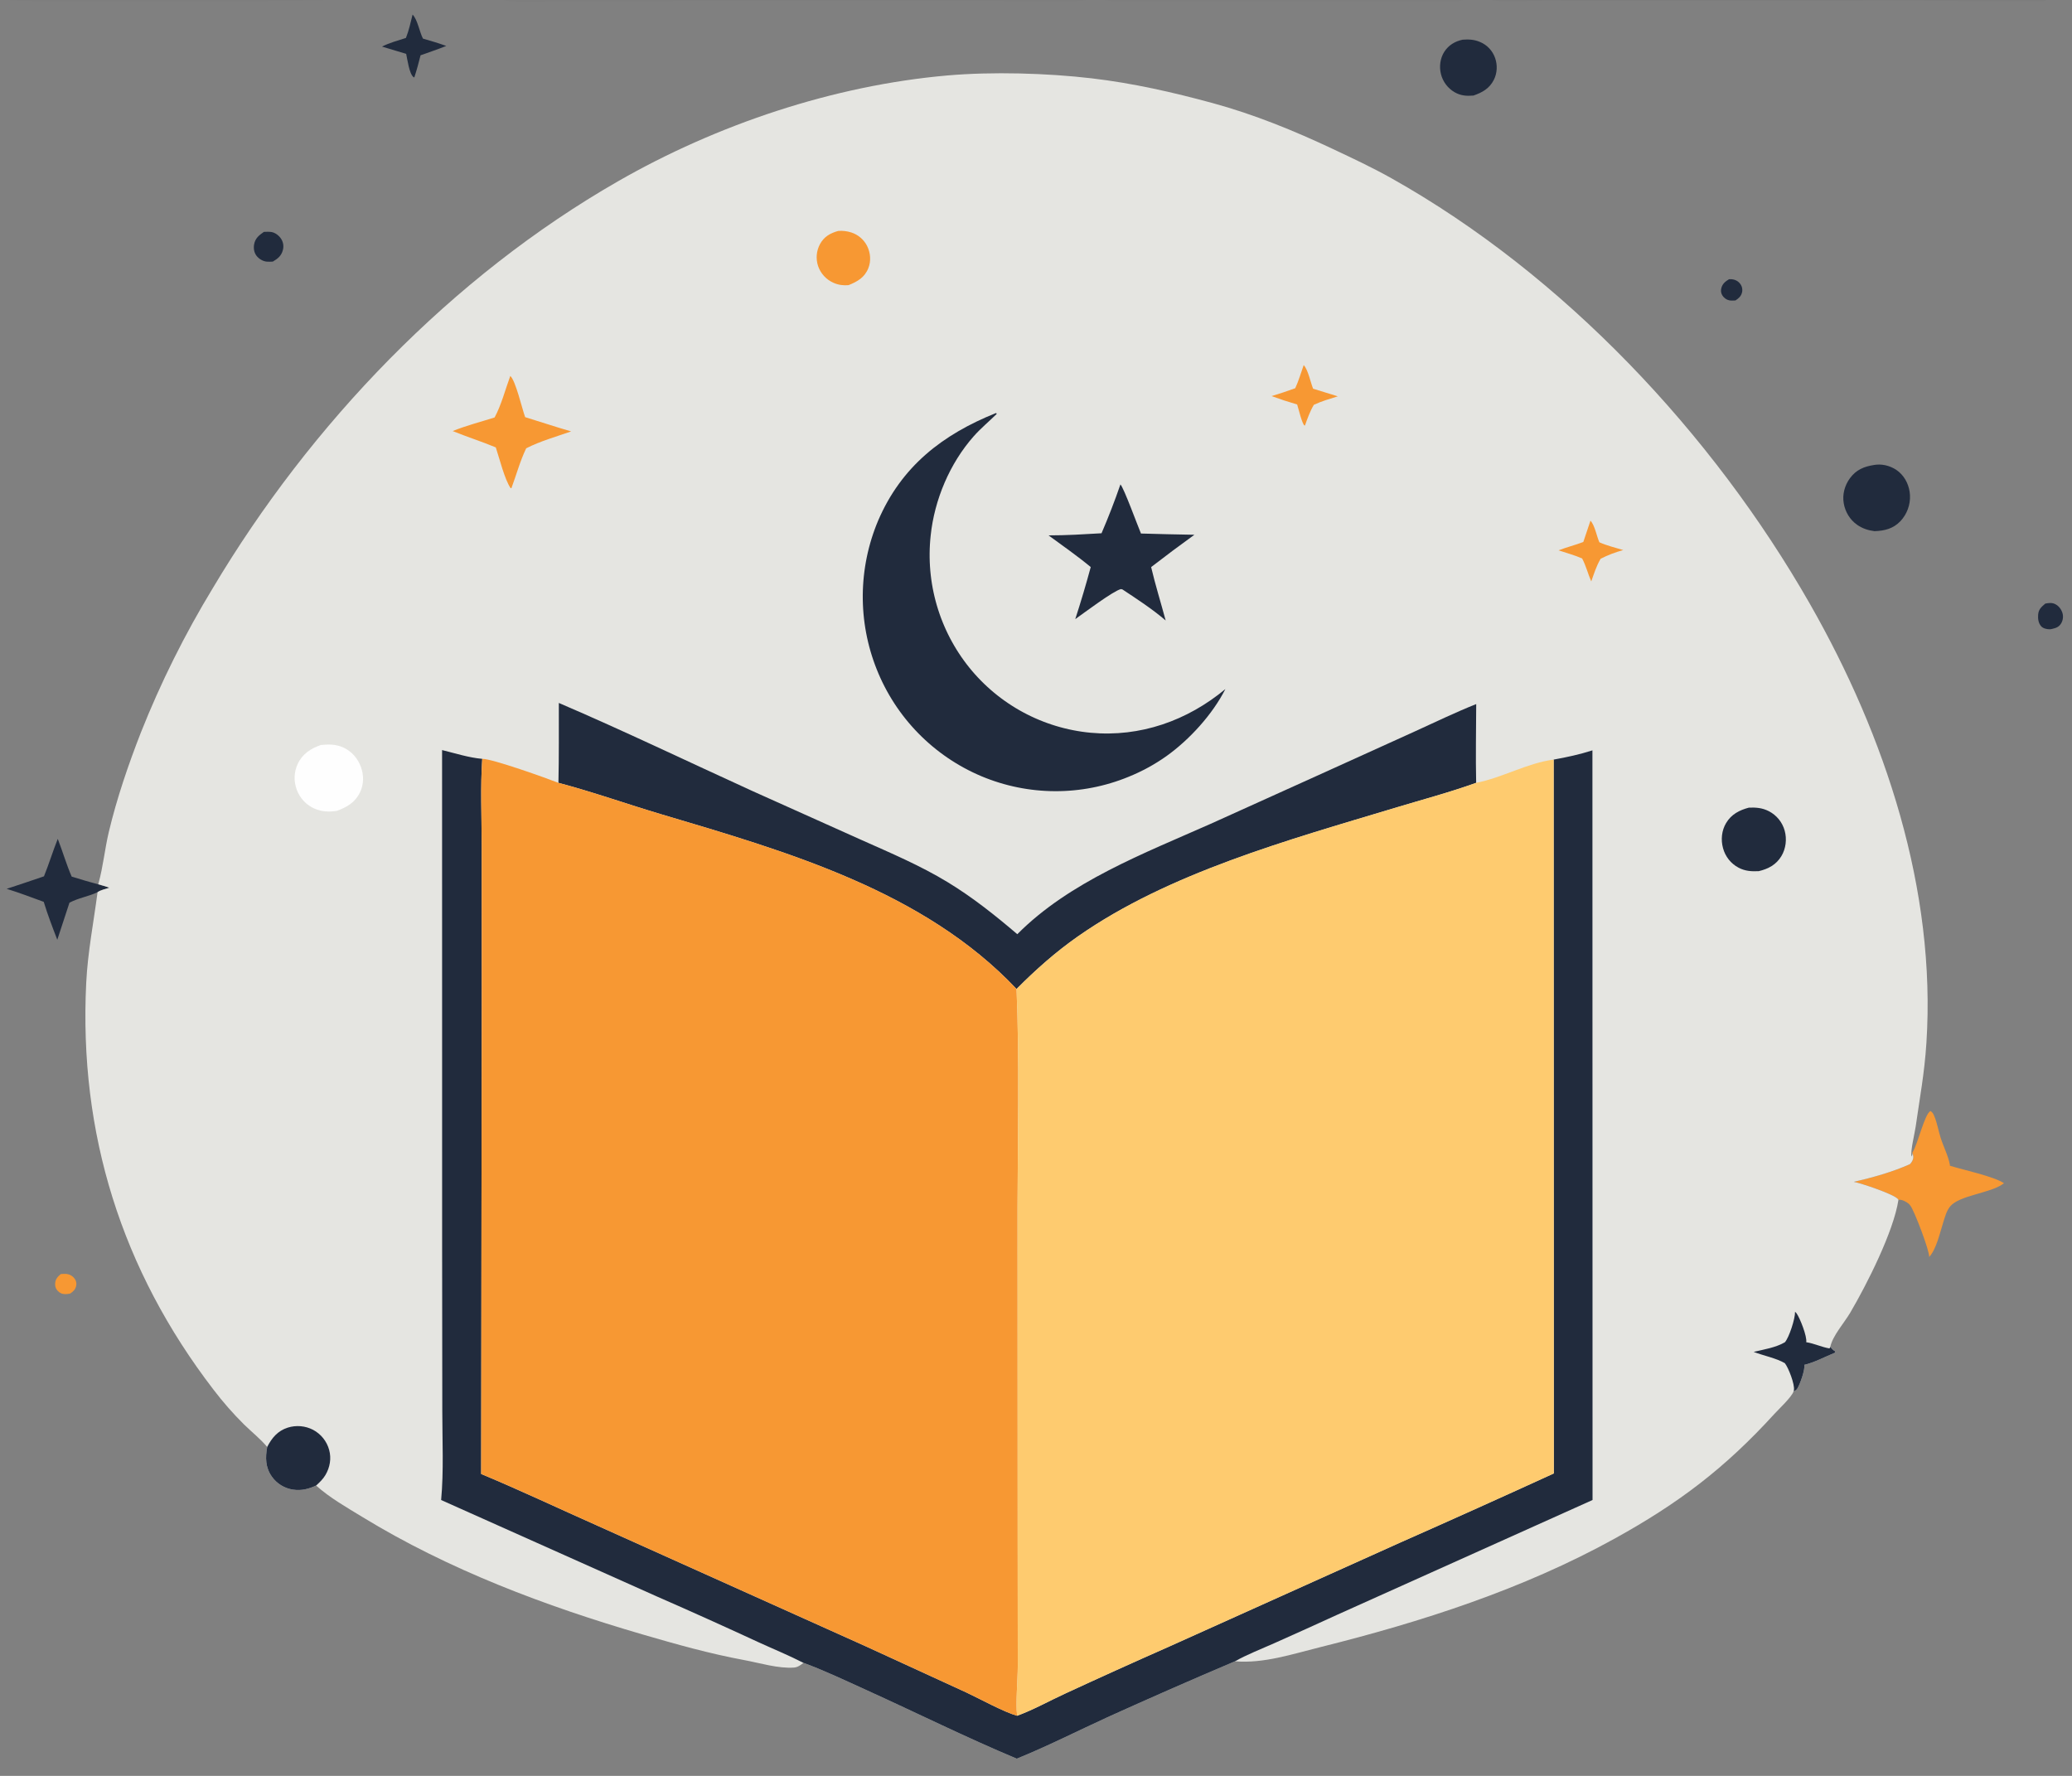<?xml version="1.0" encoding="utf-8" ?>
<svg xmlns="http://www.w3.org/2000/svg" xmlns:xlink="http://www.w3.org/1999/xlink" width="1050" height="900">
	<rect width="100%" height="100%" fill="#808080" stroke="none"/>
	<path fill="#010002" fill-opacity="0.016" d="M4.598 0L164.651 0C162.791 0.572 12.028 1.378 4.598 0Z"/>
	<path fill="#F79833" d="M30.773 645.694C31.665 645.593 32.543 645.535 33.442 645.599C35.203 645.725 36.685 646.545 37.765 647.947C38.585 649.012 38.878 650.256 38.617 651.575C38.222 653.573 37.127 654.468 35.523 655.588C34.701 655.722 33.883 655.864 33.047 655.852C31.434 655.83 30.149 655.252 29.09 654.024C28.167 652.956 27.821 651.703 27.954 650.306C28.159 648.152 29.203 647.065 30.773 645.694Z"/>
	<path fill="#212B3D" d="M876.182 141.522C876.711 141.499 877.225 141.47 877.753 141.537C879.545 141.762 881.096 142.626 882.081 144.162Q882.224 144.382 882.344 144.616Q882.464 144.849 882.56 145.094Q882.657 145.338 882.728 145.591Q882.799 145.844 882.844 146.102Q882.89 146.361 882.909 146.623Q882.928 146.885 882.921 147.148Q882.914 147.41 882.881 147.671Q882.847 147.931 882.788 148.187C882.342 150.124 881.05 151.231 879.455 152.265C878.398 152.327 877.277 152.412 876.233 152.193C874.863 151.905 873.571 150.924 872.834 149.744C872.093 148.558 871.943 147.311 872.307 145.967C872.903 143.774 874.319 142.653 876.182 141.522Z"/>
	<path fill="#010002" fill-opacity="0.012" d="M559.209 0L741.359 0C740.076 0.657 738.197 0.507 736.763 0.52L613.746 0.529L578.825 0.521C572.487 0.521 565.427 1.114 559.209 0Z"/>
	<path fill="#212B3D" d="M1036.46 305.896C1038.22 305.56 1039.89 305.329 1041.55 306.191C1043.32 307.11 1044.58 308.773 1045.16 310.667C1045.68 312.349 1045.43 314.337 1044.54 315.854C1043.44 317.738 1041.96 318.264 1039.92 318.719C1039.46 318.881 1038.99 318.913 1038.5 318.903C1037.12 318.877 1035.37 318.479 1034.41 317.425C1032.93 315.815 1032.67 313.532 1032.85 311.439C1033.08 308.751 1034.53 307.562 1036.46 305.896Z"/>
	<path fill="#010002" fill-opacity="0.016" d="M255.145 0L550.688 0C546.254 1.312 509.273 0.382 501.85 0.381L355.846 0.395L283.616 0.727C275.09 0.712 263.164 1.846 255.145 0Z"/>
	<path fill="#010002" fill-opacity="0.027" d="M755.854 0L1036.98 0L1036.37 0.431C1030.53 0.784 1024.61 0.51 1018.76 0.548C1002.75 0.653 986.775 0.352 970.773 0.29L860.414 0.422L781.852 0.308C775.373 0.271 761.525 1.244 755.854 0Z"/>
	<path fill="#212B3D" d="M133.725 117.513C134.939 117.477 136.21 117.4 137.415 117.564C139.373 117.831 141.315 119.308 142.385 120.92Q142.597 121.234 142.775 121.569Q142.953 121.904 143.093 122.256Q143.234 122.607 143.336 122.972Q143.438 123.338 143.501 123.711Q143.563 124.085 143.585 124.464Q143.607 124.842 143.589 125.221Q143.57 125.599 143.511 125.974Q143.452 126.348 143.353 126.714C142.582 129.682 140.788 131.084 138.254 132.574C137.22 132.623 136.148 132.692 135.116 132.591C133.182 132.401 131.144 131.165 129.985 129.623C128.741 127.967 128.423 125.897 128.766 123.887C129.301 120.749 131.285 119.222 133.725 117.513Z"/>
	<path fill="#212B3D" d="M209.077 7.397C211.605 9.871 212.575 16.198 214.343 19.567C218.322 20.704 222.247 21.879 226.144 23.28C221.859 24.996 217.472 26.474 213.123 28.018C212.186 31.816 211.165 35.541 209.951 39.261C209.833 39.204 209.706 39.161 209.597 39.09C207.425 37.671 206.379 29.769 205.833 27.297L193.581 23.605C197.339 21.677 201.691 20.535 205.707 19.229C207.222 15.415 208.091 11.372 209.077 7.397Z"/>
	<path fill="#212B3D" d="M741.216 20.11C744.337 19.884 747.056 20.012 750 21.263Q750.664 21.539 751.296 21.883Q751.928 22.228 752.52 22.636Q753.112 23.045 753.658 23.514Q754.203 23.983 754.697 24.506Q755.19 25.03 755.625 25.603Q756.061 26.176 756.434 26.791Q756.806 27.407 757.112 28.058Q757.418 28.709 757.654 29.389C758.911 32.941 758.743 37.037 757.039 40.413C754.783 44.884 751.2 46.848 746.685 48.426C743.235 48.733 740.229 48.511 737.17 46.757Q736.524 46.386 735.919 45.952Q735.314 45.518 734.755 45.026Q734.197 44.533 733.691 43.986Q733.185 43.439 732.737 42.844Q732.289 42.249 731.904 41.612Q731.518 40.975 731.198 40.302Q730.879 39.63 730.629 38.928Q730.379 38.226 730.201 37.503C729.264 33.726 729.808 29.536 731.915 26.235C734.064 22.869 737.371 20.916 741.216 20.11Z"/>
	<path fill="#212B3D" d="M29.271 425.13C31.739 431.462 33.615 438.016 36.322 444.252C40.791 445.617 45.248 446.988 49.777 448.143C51.66 448.692 53.58 449.188 55.409 449.897C53.544 450.514 51.043 451.02 49.445 452.144C44.883 454.343 39.73 455.05 35.198 457.482L29.033 476.264C26.577 469.9 24.151 463.572 22.164 457.043C15.936 454.783 9.721 452.402 3.389 450.449Q12.857 447.349 22.279 444.115C24.808 437.88 26.77 431.394 29.271 425.13Z"/>
	<path fill="#212B3D" d="M949.72 235.638Q950.214 235.561 950.71 235.505C954.767 235.064 959.197 236.494 962.293 239.14C965.718 242.067 967.662 246.467 967.894 250.935Q967.939 251.836 967.894 252.738Q967.848 253.639 967.712 254.532Q967.577 255.424 967.352 256.298Q967.128 257.173 966.817 258.02Q966.506 258.867 966.112 259.679Q965.718 260.491 965.244 261.259Q964.771 262.028 964.222 262.745Q963.674 263.462 963.057 264.12C959.39 267.965 954.994 269.016 949.895 269.188C946.727 268.788 943.816 267.844 941.176 266.009C937.476 263.438 935.078 259.464 934.322 255.042C933.564 250.607 934.791 246.031 937.428 242.419C940.597 238.079 944.57 236.432 949.72 235.638Z"/>
	<path fill="#F79833" d="M969.106 584.064C969.179 583.954 969.255 583.846 969.326 583.734C971.898 579.687 975.249 564.677 978.269 563.047C979.405 563.723 979.755 564.555 980.246 565.73C981.697 569.204 982.323 573.14 983.471 576.742C984.839 581.033 987.359 585.942 988.115 590.295C988.143 590.455 988.114 590.62 988.113 590.782C995.037 592.93 1010.18 596.124 1015.52 599.625C1015.35 599.754 1015.19 599.887 1015.02 600.013C1008.67 604.693 992.915 605.744 988.236 611.42C986.352 613.706 985.61 616.82 984.72 619.586C983.033 624.83 981.316 633.017 977.608 637.049C978.006 634.354 970.1 613.572 968.099 611.023C967.638 610.435 967.653 610.47 967.217 610.023C966.062 609.067 963.99 607.92 962.474 608.035C962.326 608.046 962.184 608.098 962.038 608.13C961.972 607.998 961.928 607.852 961.838 607.735C959.892 605.217 942.87 599.556 939.392 598.94C948.709 596.843 959.246 593.892 967.924 589.948C968.334 589.518 968.68 589.028 968.971 588.509C969.894 586.861 969.601 585.735 969.106 584.064Z"/>
	<path fill="#E5E5E1" d="M49.777 448.143L49.917 447.66C52.285 439.162 53.114 430.11 55.172 421.495C59.255 404.406 65.017 387.609 71.387 371.244Q78.936 352.239 88.053 333.934Q97.169 315.629 107.787 298.153C157.345 214.892 228.819 140.279 313.165 91.885C363.36 63.085 422.35 43.305 480.075 38.244C502.76 36.255 530.63 37.046 553.258 39.703C574.044 42.143 594.305 46.741 614.464 52.228C635.412 57.93 655.735 66.221 675.344 75.462C685.418 80.209 695.466 84.913 705.183 90.372C792.376 139.355 867.971 219.773 917.284 306.221C955.352 372.956 981.279 451.032 976.215 528.662C975.203 544.17 972.906 555.994 970.764 571.069C970.272 574.527 968.028 583.313 968.683 586.137C969.129 585.207 969.238 585.072 969.106 584.064C969.601 585.735 969.894 586.861 968.971 588.509C968.68 589.028 968.334 589.518 967.924 589.948C959.246 593.892 948.709 596.843 939.392 598.94C942.87 599.556 959.892 605.217 961.838 607.735C961.928 607.852 961.972 607.998 962.038 608.13C959.593 624.139 946.073 650.869 937.611 665.263C934.55 670.47 928.757 676.829 927.501 682.586L927.751 682.883C928.426 683.678 928.98 684.25 929.888 684.796L929.949 685.499C925.03 687.51 919.442 690.506 914.32 691.692C914.889 693.937 912.11 701.724 910.774 703.768C910.304 704.488 909.694 704.791 908.916 705.081C908.112 707.873 901.296 714.239 899.098 716.65C874.044 744.134 850.73 761.783 818.237 779.749C771.705 805.476 720.242 822.012 668.866 834.806C654.996 838.26 640.243 843.167 625.849 841.924Q593.295 855.761 561.069 870.348C545.864 877.308 530.744 885.014 515.254 891.281C489.618 880.554 464.536 868.068 439.212 856.584C428.64 851.789 418.052 846.712 407.148 842.717C405.744 843.851 404.267 844.952 402.404 845.099C394.578 845.717 384.915 842.755 377.136 841.315C359.658 838.08 342.664 833.291 325.619 828.321C276.47 813.988 227.354 795.541 183.519 768.722C175.531 763.835 167.192 759.123 160.192 752.856C156.409 754.607 152.765 755.563 148.544 754.93Q147.739 754.814 146.95 754.617Q146.161 754.42 145.396 754.144Q144.631 753.868 143.898 753.516Q143.165 753.164 142.471 752.74Q141.777 752.315 141.13 751.822Q140.483 751.329 139.89 750.774Q139.296 750.218 138.762 749.604Q138.227 748.991 137.758 748.327C134.455 743.632 134.424 738.697 135.403 733.304C131.938 729.172 127.563 725.723 123.705 721.953Q115.306 713.611 108.136 704.191C61.617 643.561 39.92 574.432 43.692 498.088C44.459 482.58 47.427 467.496 49.445 452.144C51.043 451.02 53.544 450.514 55.409 449.897C53.58 449.188 51.66 448.692 49.777 448.143Z"/>
	<path fill="#F79833" d="M805.976 263.874C808.187 266.208 809.112 271.7 810.49 274.823C814.297 276.534 818.588 277.546 822.584 278.765C818.617 279.87 814.784 281.273 811.131 283.176C811.068 283.289 811.006 283.402 810.942 283.514C808.921 287.023 807.717 290.861 806.384 294.667C804.688 290.809 803.751 286.764 801.742 283.008C797.936 281.357 793.75 280.226 789.81 278.906C793.899 277.308 798.225 276.248 802.352 274.677L805.976 263.874Z"/>
	<path fill="#F79833" d="M660.651 185.031C662.859 187.275 664.137 193.823 665.424 196.99L677.946 200.859C673.84 202.136 669.703 203.319 665.803 205.155C663.828 208.488 662.59 212.001 661.296 215.631L661.085 215.656C659.855 214.988 657.974 206.904 657.342 204.987Q650.796 203.089 644.399 200.738Q650.444 198.917 656.372 196.744C658.098 193.04 659.275 188.888 660.651 185.031Z"/>
	<path fill="#212B3D" d="M909.654 664.779C909.89 665.021 910.244 665.357 910.453 665.648C912.112 667.947 915.841 677.341 915.32 680.217C919.317 680.83 923.1 682.706 927.127 683.374L927.501 682.586L927.751 682.883C928.426 683.678 928.98 684.25 929.888 684.796L929.949 685.499C925.03 687.51 919.442 690.506 914.32 691.692C914.889 693.937 912.11 701.724 910.774 703.768C910.304 704.488 909.694 704.791 908.916 705.081C908.97 704.909 909.046 704.743 909.076 704.565C909.584 701.566 906.322 693.182 904.485 690.846C900.072 688.258 893.569 687.03 888.681 685.123C893.793 683.907 899.977 682.917 904.514 680.234C906.654 677.804 909.768 668.171 909.654 664.779Z"/>
	<path fill="#F79833" d="M424.74 117.039Q426.43 116.898 428.114 117.093Q429.798 117.289 431.41 117.813Q432.058 118.023 432.682 118.296Q433.305 118.569 433.899 118.902Q434.493 119.236 435.051 119.626Q435.608 120.017 436.125 120.461Q436.641 120.905 437.111 121.398Q437.58 121.891 437.999 122.428Q438.417 122.966 438.78 123.542Q439.144 124.118 439.448 124.727C441.14 128.147 441.482 132.285 440.057 135.861C438.14 140.672 434.542 142.676 430.018 144.509C427.32 144.735 424.952 144.442 422.447 143.353Q421.759 143.055 421.107 142.688Q420.454 142.32 419.843 141.886Q419.232 141.453 418.669 140.958Q418.107 140.463 417.599 139.912Q417.091 139.361 416.643 138.76Q416.195 138.16 415.812 137.516Q415.43 136.871 415.116 136.191Q414.802 135.51 414.561 134.801Q414.335 134.119 414.181 133.418Q414.026 132.717 413.943 132.003Q413.86 131.29 413.851 130.572Q413.841 129.854 413.905 129.139Q413.968 128.423 414.105 127.718Q414.241 127.013 414.448 126.326Q414.655 125.638 414.931 124.975Q415.208 124.312 415.55 123.681C417.658 119.865 420.727 118.19 424.74 117.039Z"/>
	<path fill="#212B3D" d="M886.28 409.298C889.915 409.174 893.006 409.385 896.337 411.088Q897.065 411.459 897.752 411.903Q898.438 412.347 899.075 412.86Q899.711 413.372 900.292 413.948Q900.872 414.524 901.39 415.156Q901.908 415.788 902.358 416.471Q902.808 417.153 903.186 417.879Q903.563 418.604 903.863 419.364Q904.164 420.125 904.384 420.912C905.589 425.212 905.027 430.067 902.711 433.904C900.078 438.267 896.042 440.366 891.25 441.495C887.586 441.68 884.343 441.482 881.009 439.733Q880.291 439.351 879.616 438.897Q878.941 438.443 878.316 437.923Q877.692 437.402 877.123 436.82Q876.555 436.238 876.05 435.601Q875.544 434.964 875.107 434.278Q874.669 433.592 874.305 432.865Q873.94 432.138 873.651 431.378Q873.363 430.617 873.154 429.831C871.983 425.59 872.449 420.917 874.714 417.113C877.359 412.672 881.462 410.563 886.28 409.298Z"/>
	<path fill="#212B3D" d="M135.403 733.304C137.754 728.723 140.715 725.139 145.823 723.502Q146.61 723.254 147.418 723.085Q148.225 722.915 149.045 722.825Q149.866 722.735 150.691 722.726Q151.516 722.716 152.338 722.787Q153.16 722.858 153.971 723.009Q154.783 723.16 155.575 723.39Q156.368 723.619 157.134 723.924Q157.901 724.23 158.634 724.609Q159.376 725.001 160.075 725.466Q160.773 725.932 161.42 726.467Q162.068 727.001 162.657 727.599Q163.246 728.197 163.771 728.852Q164.296 729.507 164.752 730.212Q165.207 730.917 165.588 731.665Q165.97 732.413 166.272 733.196Q166.575 733.979 166.796 734.789C168 739.139 167.194 743.685 164.91 747.533C163.659 749.641 161.985 751.219 160.192 752.856C156.409 754.607 152.765 755.563 148.544 754.93Q147.739 754.814 146.95 754.617Q146.161 754.42 145.396 754.144Q144.631 753.868 143.898 753.516Q143.165 753.164 142.471 752.74Q141.777 752.315 141.13 751.822Q140.483 751.329 139.89 750.774Q139.296 750.218 138.762 749.604Q138.227 748.991 137.758 748.327C134.455 743.632 134.424 738.697 135.403 733.304Z"/>
	<path fill="#F79833" d="M258.59 190.526C261.338 192.954 264.552 207.123 266.121 211.403C273.907 213.768 281.607 216.393 289.432 218.631C281.911 221.28 273.748 223.56 266.661 227.192C263.592 233.492 261.646 240.754 259.179 247.352L258.783 247.43C255.702 242.954 253.059 232.178 251.252 226.744C244.069 223.742 236.622 221.407 229.41 218.458C236.206 215.674 243.631 213.8 250.647 211.565C254.066 205.225 256.094 197.323 258.59 190.526Z"/>
	<path fill="#FEFEFE" d="M162.654 377.542C166.638 377.155 170.261 377.148 173.995 378.838C178.187 380.736 181.299 384.342 182.88 388.633C184.413 392.796 184.405 397.396 182.5 401.434C180.049 406.628 175.86 409.043 170.715 410.945C166.77 411.53 163.104 411.433 159.39 409.809Q158.62 409.471 157.888 409.058Q157.156 408.645 156.469 408.16Q155.782 407.676 155.146 407.125Q154.511 406.574 153.934 405.962Q153.358 405.351 152.845 404.684Q152.332 404.018 151.889 403.303Q151.445 402.589 151.076 401.834Q150.706 401.078 150.414 400.29Q150.112 399.503 149.89 398.689Q149.668 397.876 149.528 397.044Q149.388 396.213 149.332 395.372Q149.276 394.53 149.304 393.688Q149.332 392.845 149.444 392.009Q149.556 391.173 149.751 390.353Q149.946 389.533 150.222 388.736Q150.498 387.939 150.852 387.174C153.249 382.035 157.511 379.303 162.654 377.542Z"/>
	<path fill="#212B3D" d="M567.783 245.501C569.487 247.138 576.643 266.791 578.196 270.384C587.213 270.688 596.239 270.819 605.259 271.013Q594.171 279.028 583.345 287.395C585.489 296.483 588.282 305.433 590.712 314.452C583.86 308.594 576.323 303.699 568.821 298.73L568.064 298.539C564.198 299.402 549.156 310.772 544.902 313.76Q549.143 300.668 552.737 287.383C545.948 281.723 538.479 276.568 531.358 271.322C540.3 271.336 549.279 270.777 558.204 270.253Q563.458 258.057 567.783 245.501Z"/>
	<path fill="#212B3D" d="M504.69 209.336C504.939 209.393 504.755 209.333 505.114 209.751C501.244 213.551 497.02 217.046 493.422 221.113C481.291 234.829 473.521 253.271 471.623 271.435Q471.502 272.546 471.409 273.659Q471.315 274.773 471.249 275.888Q471.183 277.004 471.144 278.121Q471.106 279.237 471.095 280.355Q471.083 281.472 471.099 282.59Q471.116 283.707 471.159 284.823Q471.203 285.94 471.274 287.055Q471.345 288.17 471.444 289.284Q471.542 290.397 471.668 291.507Q471.793 292.617 471.946 293.724Q472.099 294.831 472.279 295.934Q472.459 297.037 472.666 298.135Q472.873 299.233 473.107 300.326Q473.341 301.418 473.602 302.505Q473.863 303.591 474.15 304.671Q474.438 305.751 474.751 306.824Q475.065 307.896 475.405 308.961Q475.745 310.025 476.111 311.081Q476.477 312.136 476.869 313.183Q477.261 314.229 477.679 315.266Q478.096 316.302 478.539 317.328Q478.982 318.354 479.449 319.369Q479.917 320.384 480.41 321.387Q480.902 322.39 481.419 323.38Q481.937 324.371 482.478 325.348Q483.019 326.326 483.584 327.29Q484.149 328.254 484.738 329.204Q485.326 330.153 485.938 331.088Q486.55 332.023 487.184 332.943Q487.819 333.863 488.476 334.767Q489.133 335.671 489.812 336.558Q490.49 337.445 491.191 338.316Q491.894 339.187 492.619 340.041Q493.344 340.894 494.09 341.73Q494.836 342.565 495.602 343.381Q496.368 344.198 497.155 344.995Q497.941 345.792 498.747 346.569Q499.553 347.346 500.379 348.103Q501.204 348.86 502.048 349.596Q502.891 350.332 503.753 351.047Q504.615 351.762 505.494 352.455Q506.374 353.148 507.27 353.819Q508.167 354.49 509.079 355.138Q509.992 355.787 510.921 356.413Q511.849 357.038 512.793 357.64Q513.737 358.242 514.696 358.821Q515.655 359.399 516.627 359.954Q517.6 360.508 518.587 361.038Q519.573 361.568 520.572 362.074Q521.571 362.579 522.583 363.059Q523.594 363.539 524.617 363.994Q525.64 364.449 526.674 364.879Q527.708 365.308 528.753 365.711Q529.797 366.115 530.851 366.492Q531.906 366.869 532.969 367.22Q534.032 367.571 535.104 367.895Q536.175 368.219 537.255 368.517Q538.334 368.814 539.421 369.084Q540.507 369.355 541.6 369.598Q542.693 369.841 543.791 370.057Q544.89 370.273 545.994 370.462Q547.097 370.651 548.205 370.812Q549.313 370.973 550.425 371.106Q551.536 371.239 552.651 371.345C577.805 373.697 601.708 365.222 620.968 349.207C614.433 362.105 602.736 374.877 591.129 383.175Q586.614 386.373 581.756 389.022Q576.899 391.671 571.765 393.735Q570.661 394.186 569.547 394.61Q568.432 395.034 567.308 395.43Q566.183 395.827 565.049 396.195Q563.915 396.564 562.772 396.905Q561.63 397.246 560.479 397.558Q559.328 397.871 558.17 398.155Q557.012 398.44 555.848 398.696Q554.683 398.952 553.512 399.179Q552.342 399.406 551.166 399.605Q549.99 399.803 548.81 399.973Q547.63 400.142 546.446 400.283Q545.262 400.424 544.074 400.535Q542.887 400.647 541.698 400.729Q540.508 400.812 539.317 400.865Q538.126 400.918 536.934 400.942Q535.741 400.966 534.549 400.961Q533.357 400.956 532.165 400.921Q530.973 400.887 529.782 400.823Q528.592 400.759 527.403 400.666Q526.214 400.573 525.028 400.452Q523.842 400.33 522.659 400.178Q521.476 400.027 520.297 399.847Q519.119 399.667 517.945 399.459Q516.771 399.25 515.602 399.012Q514.434 398.775 513.271 398.509Q512.109 398.242 510.953 397.948Q509.798 397.653 508.65 397.331Q507.502 397.008 506.363 396.657Q505.223 396.306 504.092 395.927Q502.962 395.549 501.841 395.142Q500.719 394.736 499.609 394.302Q498.498 393.869 497.398 393.408Q496.276 392.935 495.165 392.435Q494.055 391.935 492.957 391.407Q491.859 390.88 490.775 390.325Q489.691 389.77 488.621 389.189Q487.551 388.607 486.495 387.999Q485.44 387.391 484.4 386.757Q483.36 386.123 482.336 385.464Q481.312 384.804 480.305 384.12Q479.298 383.435 478.308 382.725Q477.318 382.016 476.346 381.282Q475.374 380.548 474.421 379.79Q473.467 379.032 472.533 378.251Q471.598 377.47 470.684 376.665Q469.769 375.861 468.874 375.035Q467.98 374.208 467.106 373.359Q466.232 372.511 465.38 371.64Q464.528 370.77 463.697 369.879Q462.867 368.988 462.059 368.077Q461.25 367.166 460.465 366.235Q459.68 365.304 458.918 364.353Q458.156 363.403 457.418 362.434Q456.68 361.465 455.966 360.478Q455.252 359.491 454.563 358.487Q453.874 357.483 453.21 356.461Q452.546 355.44 451.908 354.403Q451.269 353.366 450.657 352.313Q450.044 351.26 449.458 350.192Q448.872 349.124 448.312 348.042Q447.753 346.96 447.22 345.865Q446.688 344.769 446.183 343.661Q445.677 342.552 445.2 341.432Q444.723 340.311 444.273 339.179Q443.826 338.058 443.406 336.926Q442.986 335.794 442.594 334.652Q442.202 333.511 441.838 332.36Q441.473 331.209 441.137 330.05Q440.801 328.89 440.493 327.723Q440.185 326.556 439.906 325.381Q439.626 324.207 439.376 323.026Q439.125 321.845 438.903 320.659Q438.681 319.472 438.488 318.28Q438.294 317.089 438.13 315.893Q437.966 314.697 437.831 313.497Q437.696 312.297 437.591 311.095Q437.485 309.892 437.408 308.688Q437.332 307.483 437.285 306.277Q437.238 305.07 437.22 303.863Q437.202 302.656 437.214 301.449Q437.225 300.242 437.266 299.035Q437.307 297.829 437.377 296.624Q437.447 295.419 437.547 294.216Q437.646 293.012 437.775 291.812Q437.904 290.612 438.062 289.415Q438.219 288.218 438.406 287.026Q438.593 285.833 438.809 284.645Q439.025 283.457 439.27 282.275Q439.514 281.093 439.788 279.917Q440.061 278.742 440.363 277.573Q440.665 276.404 440.995 275.243Q441.325 274.082 441.683 272.929Q442.042 271.776 442.428 270.632Q442.814 269.489 443.228 268.355Q443.642 267.221 444.083 266.097Q444.524 264.974 444.993 263.861C456.827 236.276 477.639 220.214 504.69 209.336Z"/>
	<path fill="#212B3D" d="M283.192 356.244C316.208 370.393 348.675 386.027 381.37 400.92L436.413 425.62C451.221 432.239 466.377 438.639 480.256 447.086C492.964 454.82 504.237 463.822 515.527 473.443C541.921 446.827 579.859 432.451 613.493 417.512L666.606 393.513L716.641 370.831C727.054 366.091 737.456 361.051 748.081 356.817C748.029 370.11 747.76 383.445 748.052 396.734C734.445 401.626 720.475 405.326 706.643 409.5C653.087 425.659 592.359 442.303 546.275 474.541C534.968 482.452 524.849 491.439 515.144 501.219C468.184 451.503 398.881 431.61 335.288 412.726C317.864 407.552 300.539 401.365 282.99 396.735C283.297 383.235 283.17 369.745 283.192 356.244Z"/>
	<path fill="#212B3D" d="M224.029 380.13C230.628 381.739 237.624 384 244.381 384.579C243.414 398.812 244.082 413.401 244.091 427.684L244.13 505.98L243.833 747C263.758 755.303 283.278 764.559 303.007 773.316L438.68 834.31L489.576 857.673C496.608 860.965 508.616 867.603 515.423 869.523C523.549 866.587 531.741 861.977 539.651 858.349Q565.91 846.189 592.383 834.505L709.617 781.73Q748.629 764.475 787.415 746.719L787.331 384.951C793.966 383.757 800.553 382.35 806.973 380.272L807.032 760.188L677.948 818.208Q661.811 825.606 645.594 832.827C639.049 835.747 632.095 838.417 625.849 841.924Q593.295 855.761 561.069 870.348C545.864 877.308 530.744 885.014 515.254 891.281C489.618 880.554 464.536 868.068 439.212 856.584C428.64 851.789 418.052 846.712 407.148 842.717C399.748 838.911 391.977 835.753 384.413 832.281Q358.823 820.431 332.988 809.124L223.548 760.195C224.903 745.475 224.139 730.058 224.138 715.261L224.054 634.64L224.029 380.13Z"/>
	<path fill="#F79833" d="M244.381 384.579C249.194 384.411 277.437 394.534 282.99 396.735C300.539 401.365 317.864 407.552 335.288 412.726C398.881 431.61 468.184 451.503 515.144 501.219C516.634 538.178 515.732 575.488 515.635 612.48L515.705 777.753L515.767 844.358C515.755 851.307 514.639 863.257 515.423 869.523C508.616 867.603 496.608 860.965 489.576 857.673L438.68 834.31L303.007 773.316C283.278 764.559 263.758 755.303 243.833 747L244.13 505.98L244.091 427.684C244.082 413.401 243.414 398.812 244.381 384.579Z"/>
	<path fill="#FECB6F" d="M748.052 396.734C761.356 394.14 773.863 386.726 787.331 384.951L787.415 746.719Q748.629 764.475 709.617 781.73L592.383 834.505Q565.91 846.189 539.651 858.349C531.741 861.977 523.549 866.587 515.423 869.523C514.639 863.257 515.755 851.307 515.767 844.358L515.705 777.753L515.635 612.48C515.732 575.488 516.634 538.178 515.144 501.219C524.849 491.439 534.968 482.452 546.275 474.541C592.359 442.303 653.087 425.659 706.643 409.5C720.475 405.326 734.445 401.626 748.052 396.734Z"/>
</svg>
